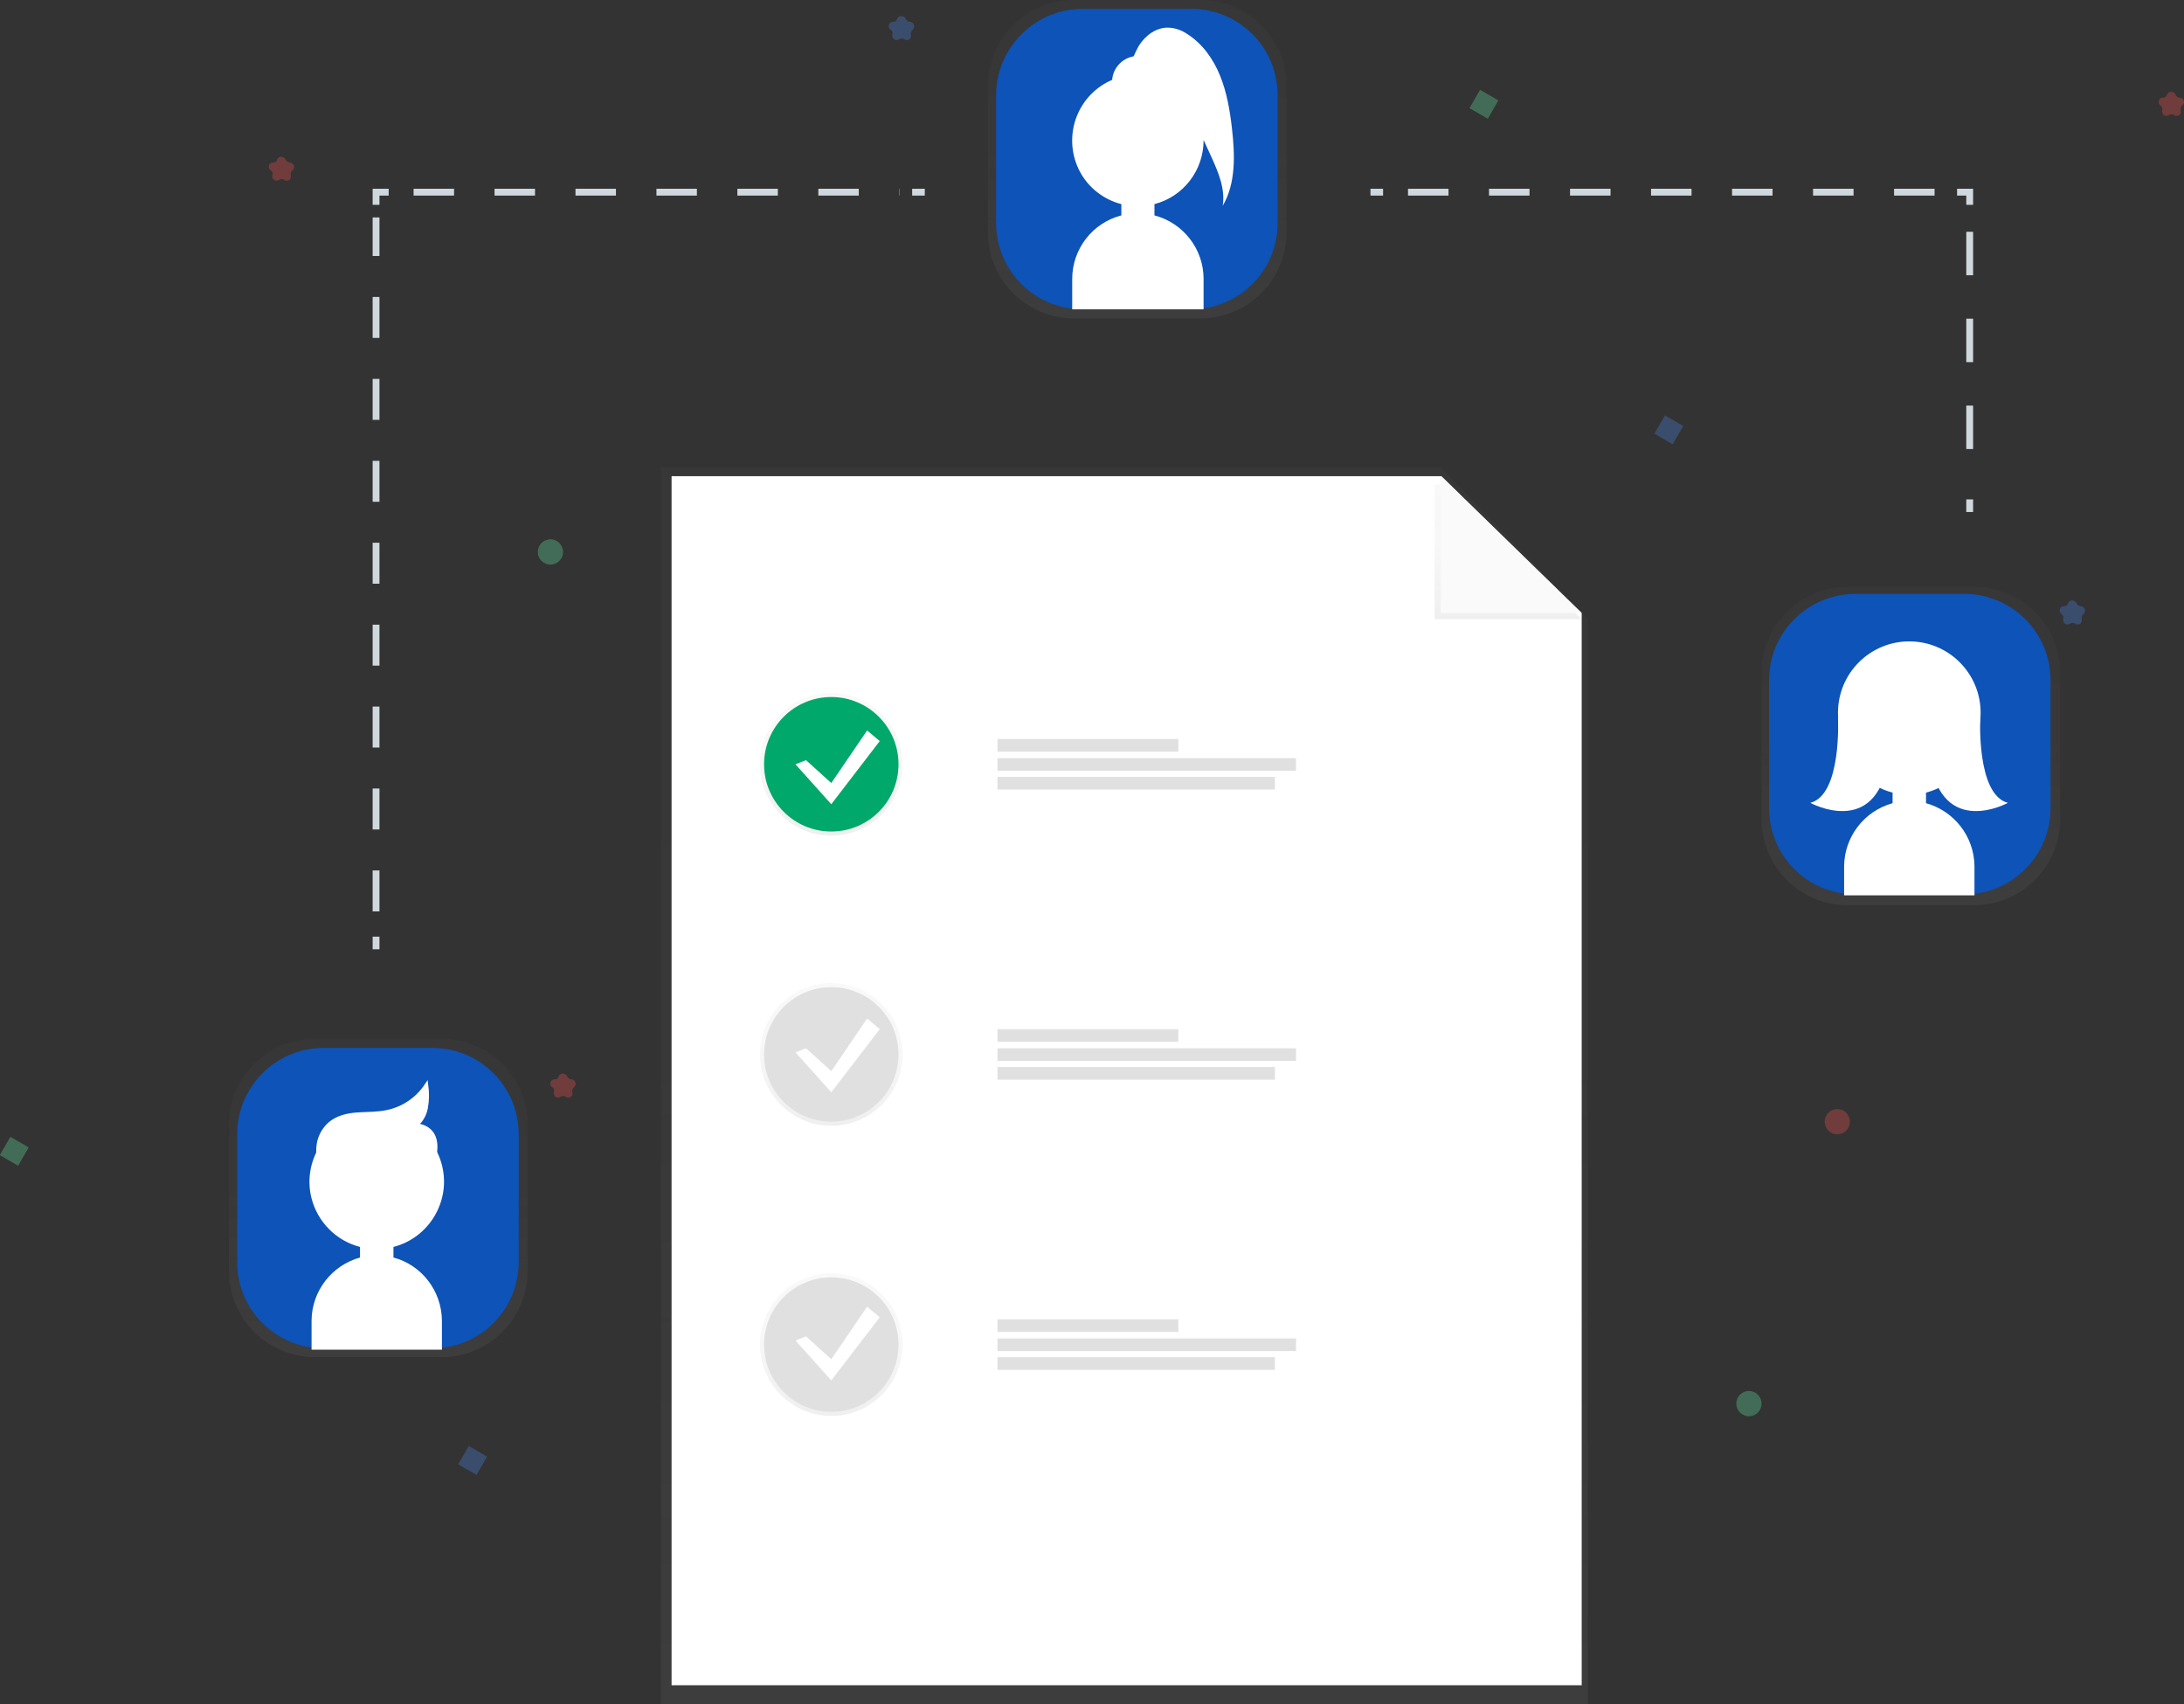 <?xml version="1.0" encoding="utf-8"?>
<!-- Generator: Adobe Illustrator 23.1.0, SVG Export Plug-In . SVG Version: 6.00 Build 0)  -->
<svg version="1.1" id="Layer_1" xmlns="http://www.w3.org/2000/svg" xmlns:xlink="http://www.w3.org/1999/xlink" x="0px" y="0px"
	 viewBox="0 0 640 499.3" style="enable-background:new 0 0 640 499.3;" xml:space="preserve">
<rect x="0" y="0" width="640" height="499.3" fill="#333333" stroke="none"/>
<style type="text/css">
	.st0{opacity:0.5;}
	.st1{fill:url(#SVGID_1_);}
	.st2{fill:#FFFFFF;}
	.st3{fill:url(#SVGID_2_);}
	.st4{fill:#FAFAFA;}
	.st5{fill:url(#SVGID_3_);}
	.st6{fill:#00A86B;}
	.st7{fill:url(#SVGID_4_);}
	.st8{fill:#E0E0E0;}
	.st9{fill:url(#SVGID_5_);}
	.st10{fill:url(#SVGID_6_);}
	.st11{fill:#0D53B8;}
	.st12{fill:url(#SVGID_7_);}
	.st13{fill:url(#SVGID_8_);}
	.st14{fill:#FFFFFF;stroke:#FFFFFF;stroke-miterlimit:10;}
	.st15{fill:none;stroke:#CFD8DC;stroke-width:2;stroke-miterlimit:10;}
	.st16{fill:none;stroke:#CFD8DC;stroke-width:2;stroke-miterlimit:10;stroke-dasharray:12,12;}
	.st17{fill:none;stroke:#CFD8DC;stroke-width:2;stroke-miterlimit:10;stroke-dasharray:11.86,11.86;}
	.st18{fill:none;stroke:#CFD8DC;stroke-width:2;stroke-miterlimit:10;stroke-dasharray:11.87,11.87;}
	.st19{fill:none;stroke:#CFD8DC;stroke-width:2;stroke-miterlimit:10;stroke-dasharray:12.73,12.73;}
	.st20{opacity:0.3;fill:#69F0AE;enable-background:new    ;}
	.st21{opacity:0.3;fill:#4D8AF0;enable-background:new    ;}
	.st22{opacity:0.3;fill:#FF5252;enable-background:new    ;}
</style>
<title>collaboration2</title>
<g class="st0">
	
		<linearGradient id="SVGID_1_" gradientUnits="userSpaceOnUse" x1="329.517" y1="-0.47" x2="329.517" y2="361.751" gradientTransform="matrix(1 0 0 -1 0 498.797)">
		<stop  offset="0" style="stop-color:#808080;stop-opacity:0.25"/>
		<stop  offset="0.54" style="stop-color:#808080;stop-opacity:0.12"/>
		<stop  offset="1" style="stop-color:#808080;stop-opacity:0.1"/>
	</linearGradient>
	<polygon class="st1" points="465.3,499.3 193.7,499.3 193.7,137 422.2,137 465.3,181.4 	"/>
</g>
<polygon class="st2" points="463.5,493.7 196.8,493.7 196.8,139.5 422.4,139.5 463.5,179.6 "/>
<g class="st0">
	
		<linearGradient id="SVGID_2_" gradientUnits="userSpaceOnUse" x1="441.938" y1="317.397" x2="441.938" y2="356.823" gradientTransform="matrix(1 0 0 -1 0 498.797)">
		<stop  offset="0" style="stop-color:#808080;stop-opacity:0.25"/>
		<stop  offset="0.54" style="stop-color:#808080;stop-opacity:0.12"/>
		<stop  offset="1" style="stop-color:#808080;stop-opacity:0.1"/>
	</linearGradient>
	<polygon class="st3" points="420.4,181.4 420.4,142 423.9,142 463.5,181.4 	"/>
</g>
<polygon class="st4" points="422.2,179.6 422.2,139.5 463.5,179.6 "/>
<g class="st0">
	
		<linearGradient id="SVGID_3_" gradientUnits="userSpaceOnUse" x1="243.586" y1="253.947" x2="243.586" y2="295.837" gradientTransform="matrix(1 0 0 -1 0 498.797)">
		<stop  offset="0" style="stop-color:#808080;stop-opacity:0.25"/>
		<stop  offset="0.54" style="stop-color:#808080;stop-opacity:0.12"/>
		<stop  offset="1" style="stop-color:#808080;stop-opacity:0.1"/>
	</linearGradient>
	<circle class="st5" cx="243.6" cy="223.9" r="20.9"/>
</g>
<circle class="st6" cx="243.6" cy="223.9" r="19.7"/>
<g class="st0">
	
		<linearGradient id="SVGID_4_" gradientUnits="userSpaceOnUse" x1="243.586" y1="168.936" x2="243.586" y2="210.826" gradientTransform="matrix(1 0 0 -1 0 498.797)">
		<stop  offset="0" style="stop-color:#808080;stop-opacity:0.25"/>
		<stop  offset="0.54" style="stop-color:#808080;stop-opacity:0.12"/>
		<stop  offset="1" style="stop-color:#808080;stop-opacity:0.1"/>
	</linearGradient>
	<circle class="st7" cx="243.6" cy="308.9" r="20.9"/>
</g>
<circle class="st8" cx="243.6" cy="308.9" r="19.7"/>
<g class="st0">
	
		<linearGradient id="SVGID_5_" gradientUnits="userSpaceOnUse" x1="243.586" y1="83.925" x2="243.586" y2="125.814" gradientTransform="matrix(1 0 0 -1 0 498.797)">
		<stop  offset="0" style="stop-color:#808080;stop-opacity:0.25"/>
		<stop  offset="0.54" style="stop-color:#808080;stop-opacity:0.12"/>
		<stop  offset="1" style="stop-color:#808080;stop-opacity:0.1"/>
	</linearGradient>
	<circle class="st9" cx="243.6" cy="393.9" r="20.9"/>
</g>
<circle class="st8" cx="243.6" cy="393.9" r="19.7"/>
<rect x="292.3" y="216.5" class="st8" width="53" height="3.7"/>
<rect x="292.3" y="222.1" class="st8" width="87.5" height="3.7"/>
<rect x="292.3" y="227.6" class="st8" width="81.3" height="3.7"/>
<rect x="292.3" y="301.5" class="st8" width="53" height="3.7"/>
<rect x="292.3" y="307.1" class="st8" width="87.5" height="3.7"/>
<rect x="292.3" y="312.6" class="st8" width="81.3" height="3.7"/>
<rect x="292.3" y="386.5" class="st8" width="53" height="3.7"/>
<rect x="292.3" y="392.1" class="st8" width="87.5" height="3.7"/>
<rect x="292.3" y="397.6" class="st8" width="81.3" height="3.7"/>
<polygon class="st2" points="236.2,222.7 243.6,229.4 254.1,214 257.8,217.1 243.6,235.6 233.1,223.9 "/>
<polygon class="st2" points="236.2,307.1 243.6,313.8 254.1,298.4 257.8,301.5 243.6,320 233.1,308.3 "/>
<polygon class="st2" points="236.2,391.5 243.6,398.2 254.1,382.8 257.8,385.9 243.6,404.4 233.1,392.7 "/>
<g class="st0">
	
		<linearGradient id="SVGID_6_" gradientUnits="userSpaceOnUse" x1="559.9" y1="233.594" x2="559.9" y2="326.927" gradientTransform="matrix(1 0 0 -1 0 498.797)">
		<stop  offset="0" style="stop-color:#808080;stop-opacity:0.25"/>
		<stop  offset="0.54" style="stop-color:#808080;stop-opacity:0.12"/>
		<stop  offset="1" style="stop-color:#808080;stop-opacity:0.1"/>
	</linearGradient>
	<path class="st10" d="M541.5,171.9h36.9c14,0,25.3,11.3,25.3,25.3v42.7c0,14-11.3,25.3-25.3,25.3h-36.9c-14,0-25.3-11.3-25.3-25.3
		v-42.7C516.2,183.2,527.5,171.9,541.5,171.9z"/>
</g>
<path class="st11" d="M543.7,174h31.9c14,0,25.3,11.3,25.3,25.3v37.4c0,14-11.3,25.3-25.3,25.3h-31.9c-14,0-25.3-11.3-25.3-25.3
	v-37.4C518.4,185.3,529.7,174,543.7,174z"/>
<path class="st2" d="M564.4,235.3v-3.1c10.5-2.7,16.9-13.5,14.2-24c-2.7-10.5-13.5-16.9-24-14.2s-16.9,13.5-14.2,24
	c1.8,6.9,7.2,12.4,14.2,14.2v3.1c-8.3,2.3-14.1,9.8-14.2,18.4v8.6h38.2v-8.6C578.5,245.1,572.7,237.6,564.4,235.3z"/>
<circle class="st2" cx="559.5" cy="208.8" r="20.9"/>
<path class="st2" d="M580.3,210.2c0,0-1.2,22.6,8.1,25c0,0-19.1,10.5-22.8-12.3L580.3,210.2z"/>
<path class="st2" d="M538.6,210.2c0,0,1.2,22.6-8.1,25c0,0,19.1,10.5,22.8-12.3L538.6,210.2z"/>
<g class="st0">
	
		<linearGradient id="SVGID_7_" gradientUnits="userSpaceOnUse" x1="333.204" y1="405.464" x2="333.204" y2="498.797" gradientTransform="matrix(1 0 0 -1 0 498.797)">
		<stop  offset="0" style="stop-color:#808080;stop-opacity:0.25"/>
		<stop  offset="0.54" style="stop-color:#808080;stop-opacity:0.12"/>
		<stop  offset="1" style="stop-color:#808080;stop-opacity:0.1"/>
	</linearGradient>
	<path class="st12" d="M314.8,0h36.9c14,0,25.3,11.3,25.3,25.3V68c0,14-11.3,25.3-25.3,25.3h-36.9c-14,0-25.3-11.3-25.3-25.3V25.3
		C289.5,11.3,300.8,0,314.8,0z"/>
</g>
<path class="st11" d="M317.2,2.6h31.9c14,0,25.3,11.3,25.3,25.3v37.4c0,14-11.3,25.3-25.3,25.3h-31.9c-14,0-25.3-11.3-25.3-25.3
	V27.9C291.9,14,303.3,2.6,317.2,2.6z"/>
<path class="st2" d="M361,37.5c-0.6-5.2-1.5-10.5-3.5-15.4c-2-4.9-5.2-9.4-9.7-12.2c-1.6-1.1-3.4-1.7-5.4-1.8
	c-3.5-0.1-6.7,2.2-8.6,5.2c-0.6,1-1.1,2.1-1.6,3.2c-3.4,0.6-6,3.4-6.3,6.9c-9.8,4.2-14.3,15.5-10.2,25.3c2.3,5.5,7.1,9.6,12.9,11.1
	v3.3c-8.5,2.2-14.4,9.9-14.4,18.6v8.9h38.5v-8.9c0-8.8-6-16.4-14.4-18.6v-3.3c8.5-2.2,14.4-9.9,14.4-18.7c0,0,0-0.1,0-0.1l2.2,4.8
	c2.1,4.6,4.2,9.5,3.4,14.5C362.2,53.7,361.9,45.3,361,37.5z"/>
<g class="st0">
	
		<linearGradient id="SVGID_8_" gradientUnits="userSpaceOnUse" x1="110.821" y1="101.149" x2="110.821" y2="194.482" gradientTransform="matrix(1 0 0 -1 0 498.797)">
		<stop  offset="0" style="stop-color:#808080;stop-opacity:0.25"/>
		<stop  offset="0.54" style="stop-color:#808080;stop-opacity:0.12"/>
		<stop  offset="1" style="stop-color:#808080;stop-opacity:0.1"/>
	</linearGradient>
	<path class="st13" d="M92.4,304.3h36.9c14,0,25.3,11.3,25.3,25.3v42.7c0,14-11.3,25.3-25.3,25.3H92.4c-14,0-25.3-11.3-25.3-25.3
		v-42.7C67.1,315.6,78.4,304.3,92.4,304.3z"/>
</g>
<path class="st11" d="M94.8,307h31.9c14,0,25.3,11.3,25.3,25.3v37.4c0,14-11.3,25.3-25.3,25.3H94.8c-14,0-25.3-11.3-25.3-25.3v-37.4
	C69.5,318.3,80.9,307,94.8,307z"/>
<path class="st14" d="M94.8,343.7c-1.2-2.4-1.8-5-1.6-7.6c0.2-2.7,1.4-5.1,3.4-6.9c2.2-1.9,5.2-2.6,8.1-2.8c2.9-0.2,5.8-0.1,8.7-0.7
	c4.8-1,8.9-3.8,11.6-7.9c0.3,2.2,0.3,4.5-0.1,6.7c-0.4,2.2-1.6,4.3-3.5,5.5c2.3-1.1,2.1,1.4,1.6,2.9c1.1,1.4,3.9,1.6,4.1,3.4
	c0.2,1.8,0,3.6-0.6,5.3c-0.7,1.6,0,4.5-1.7,4.7"/>
<path class="st2" d="M122.7,329.2c0,0,10.1,0.9,2.9,15.9"/>
<path class="st2" d="M115.3,368.4v-3.1c10.5-2.7,16.9-13.5,14.2-24c-2.7-10.5-13.5-16.9-24-14.2c-10.5,2.7-16.9,13.5-14.2,24
	c1.8,6.9,7.2,12.4,14.2,14.2v3.1c-8.3,2.3-14.1,9.8-14.2,18.4v8.6h38.2v-8.6C129.4,378.2,123.6,370.6,115.3,368.4z"/>
<line class="st15" x1="110.2" y1="278.1" x2="110.2" y2="274.4"/>
<line class="st16" x1="110.2" y1="267" x2="110.2" y2="63.7"/>
<polyline class="st15" points="110.2,60 110.2,56.3 113.9,56.3 "/>
<line class="st17" x1="121.2" y1="56.3" x2="263.6" y2="56.3"/>
<line class="st15" x1="267.3" y1="56.3" x2="271" y2="56.3"/>
<line class="st15" x1="401.6" y1="56.3" x2="405.3" y2="56.3"/>
<line class="st18" x1="412.6" y1="56.3" x2="569.8" y2="56.3"/>
<polyline class="st15" points="573.5,56.3 577.2,56.3 577.2,60 "/>
<line class="st19" x1="577.2" y1="67.9" x2="577.2" y2="142.4"/>
<line class="st15" x1="577.2" y1="146.3" x2="577.2" y2="150"/>
<rect x="1.1" y="334.1" transform="matrix(0.5 -0.866 0.866 0.5 -289.939 172.313)" class="st20" width="6.2" height="6.2"/>
<rect x="431.7" y="27.4" transform="matrix(0.5 -0.866 0.866 0.5 191.04 391.834)" class="st20" width="6.2" height="6.2"/>
<rect x="135.4" y="424.7" transform="matrix(0.5 -0.866 0.866 0.5 -301.218 333.895)" class="st21" width="6.2" height="6.2"/>
<rect x="486" y="122.8" transform="matrix(0.5 -0.866 0.866 0.5 135.452 486.524)" class="st21" width="6.2" height="6.2"/>
<circle class="st20" cx="512.5" cy="411.2" r="3.7"/>
<circle class="st20" cx="161.3" cy="161.7" r="3.7"/>
<circle class="st22" cx="538.4" cy="328.6" r="3.7"/>
<path class="st22" d="M637.5,27.7L637.5,27.7c0.2,0.5,0.7,0.9,1.2,0.9l0,0c0.7,0,1.3,0.6,1.3,1.3c0,0.4-0.2,0.8-0.5,1l0,0
	c-0.4,0.3-0.6,0.9-0.5,1.4l0,0c0.2,0.7-0.1,1.4-0.8,1.6c-0.4,0.1-0.8,0.1-1.1-0.2l0,0c-0.4-0.3-1-0.3-1.5,0l0,0
	c-0.6,0.4-1.4,0.3-1.8-0.3c-0.2-0.3-0.3-0.8-0.2-1.1l0,0c0.2-0.5,0-1.1-0.5-1.4l0,0c-0.6-0.4-0.7-1.2-0.3-1.8c0.2-0.3,0.6-0.5,1-0.5
	l0,0c0.6,0,1.1-0.3,1.2-0.9l0,0c0.3-0.6,1-1,1.6-0.7C637.1,27.1,637.4,27.3,637.5,27.7z"/>
<path class="st22" d="M166.2,315.3L166.2,315.3c0.2,0.5,0.7,0.9,1.2,0.9l0,0c0.7,0,1.3,0.6,1.3,1.3c0,0.4-0.2,0.8-0.5,1l0,0
	c-0.4,0.3-0.6,0.9-0.5,1.4l0,0c0.2,0.7-0.1,1.4-0.8,1.6c-0.4,0.1-0.8,0.1-1.1-0.2l0,0c-0.4-0.3-1-0.3-1.5,0l0,0
	c-0.6,0.4-1.4,0.3-1.8-0.3c-0.2-0.3-0.3-0.8-0.2-1.1l0,0c0.2-0.5,0-1.1-0.5-1.4l0,0c-0.6-0.4-0.7-1.2-0.3-1.8c0.2-0.3,0.6-0.5,1-0.5
	l0,0c0.6,0,1.1-0.3,1.2-0.9l0,0c0.3-0.6,1-1,1.6-0.7C165.9,314.8,166.1,315,166.2,315.3z"/>
<path class="st22" d="M83.7,46.7L83.7,46.7c0.2,0.5,0.7,0.9,1.2,0.9l0,0c0.7,0,1.3,0.6,1.3,1.3c0,0.4-0.2,0.8-0.5,1l0,0
	c-0.4,0.3-0.6,0.9-0.5,1.4l0,0c0.2,0.7-0.1,1.4-0.8,1.6C84,53,83.6,53,83.3,52.7l0,0c-0.4-0.3-1-0.3-1.5,0l0,0
	c-0.6,0.4-1.4,0.3-1.8-0.3c-0.2-0.3-0.3-0.8-0.2-1.1l0,0c0.2-0.5,0-1.1-0.5-1.4l0,0c-0.6-0.4-0.7-1.2-0.3-1.8c0.2-0.3,0.6-0.5,1-0.5
	l0,0c0.6,0,1.1-0.3,1.2-0.9l0,0c0.3-0.6,1-1,1.6-0.7C83.3,46.2,83.6,46.4,83.7,46.7z"/>
<path class="st21" d="M265.4,5.5L265.4,5.5c0.2,0.5,0.7,0.9,1.2,0.9l0,0c0.7,0,1.3,0.6,1.3,1.3c0,0.4-0.2,0.8-0.5,1l0,0
	c-0.4,0.3-0.6,0.9-0.5,1.4l0,0c0.2,0.7-0.1,1.4-0.8,1.6c-0.4,0.1-0.8,0.1-1.1-0.2l0,0c-0.4-0.3-1-0.3-1.5,0l0,0
	c-0.6,0.4-1.4,0.3-1.8-0.3c-0.2-0.3-0.3-0.8-0.2-1.1l0,0c0.2-0.5,0-1.1-0.5-1.4l0,0c-0.6-0.4-0.7-1.2-0.3-1.8c0.2-0.3,0.6-0.5,1-0.5
	l0,0c0.6,0,1.1-0.3,1.2-0.9l0,0c0.3-0.6,1-1,1.6-0.7C265,4.9,265.3,5.2,265.4,5.5z"/>
<path class="st21" d="M608.5,176.7L608.5,176.7c0.2,0.5,0.7,0.9,1.2,0.9l0,0c0.7,0,1.3,0.6,1.3,1.3c0,0.4-0.2,0.8-0.5,1l0,0
	c-0.4,0.3-0.6,0.9-0.5,1.4l0,0c0.2,0.7-0.1,1.4-0.8,1.6c-0.4,0.1-0.8,0.1-1.1-0.2l0,0c-0.4-0.3-1-0.3-1.5,0l0,0
	c-0.6,0.4-1.4,0.3-1.8-0.3c-0.2-0.3-0.3-0.8-0.2-1.1l0,0c0.2-0.5,0-1.1-0.5-1.4l0,0c-0.6-0.4-0.7-1.2-0.3-1.8c0.2-0.3,0.6-0.5,1-0.5
	l0,0c0.6,0,1.1-0.3,1.2-0.9l0,0c0.3-0.6,1-1,1.6-0.7C608.2,176.2,608.4,176.4,608.5,176.7z"/>
</svg>
